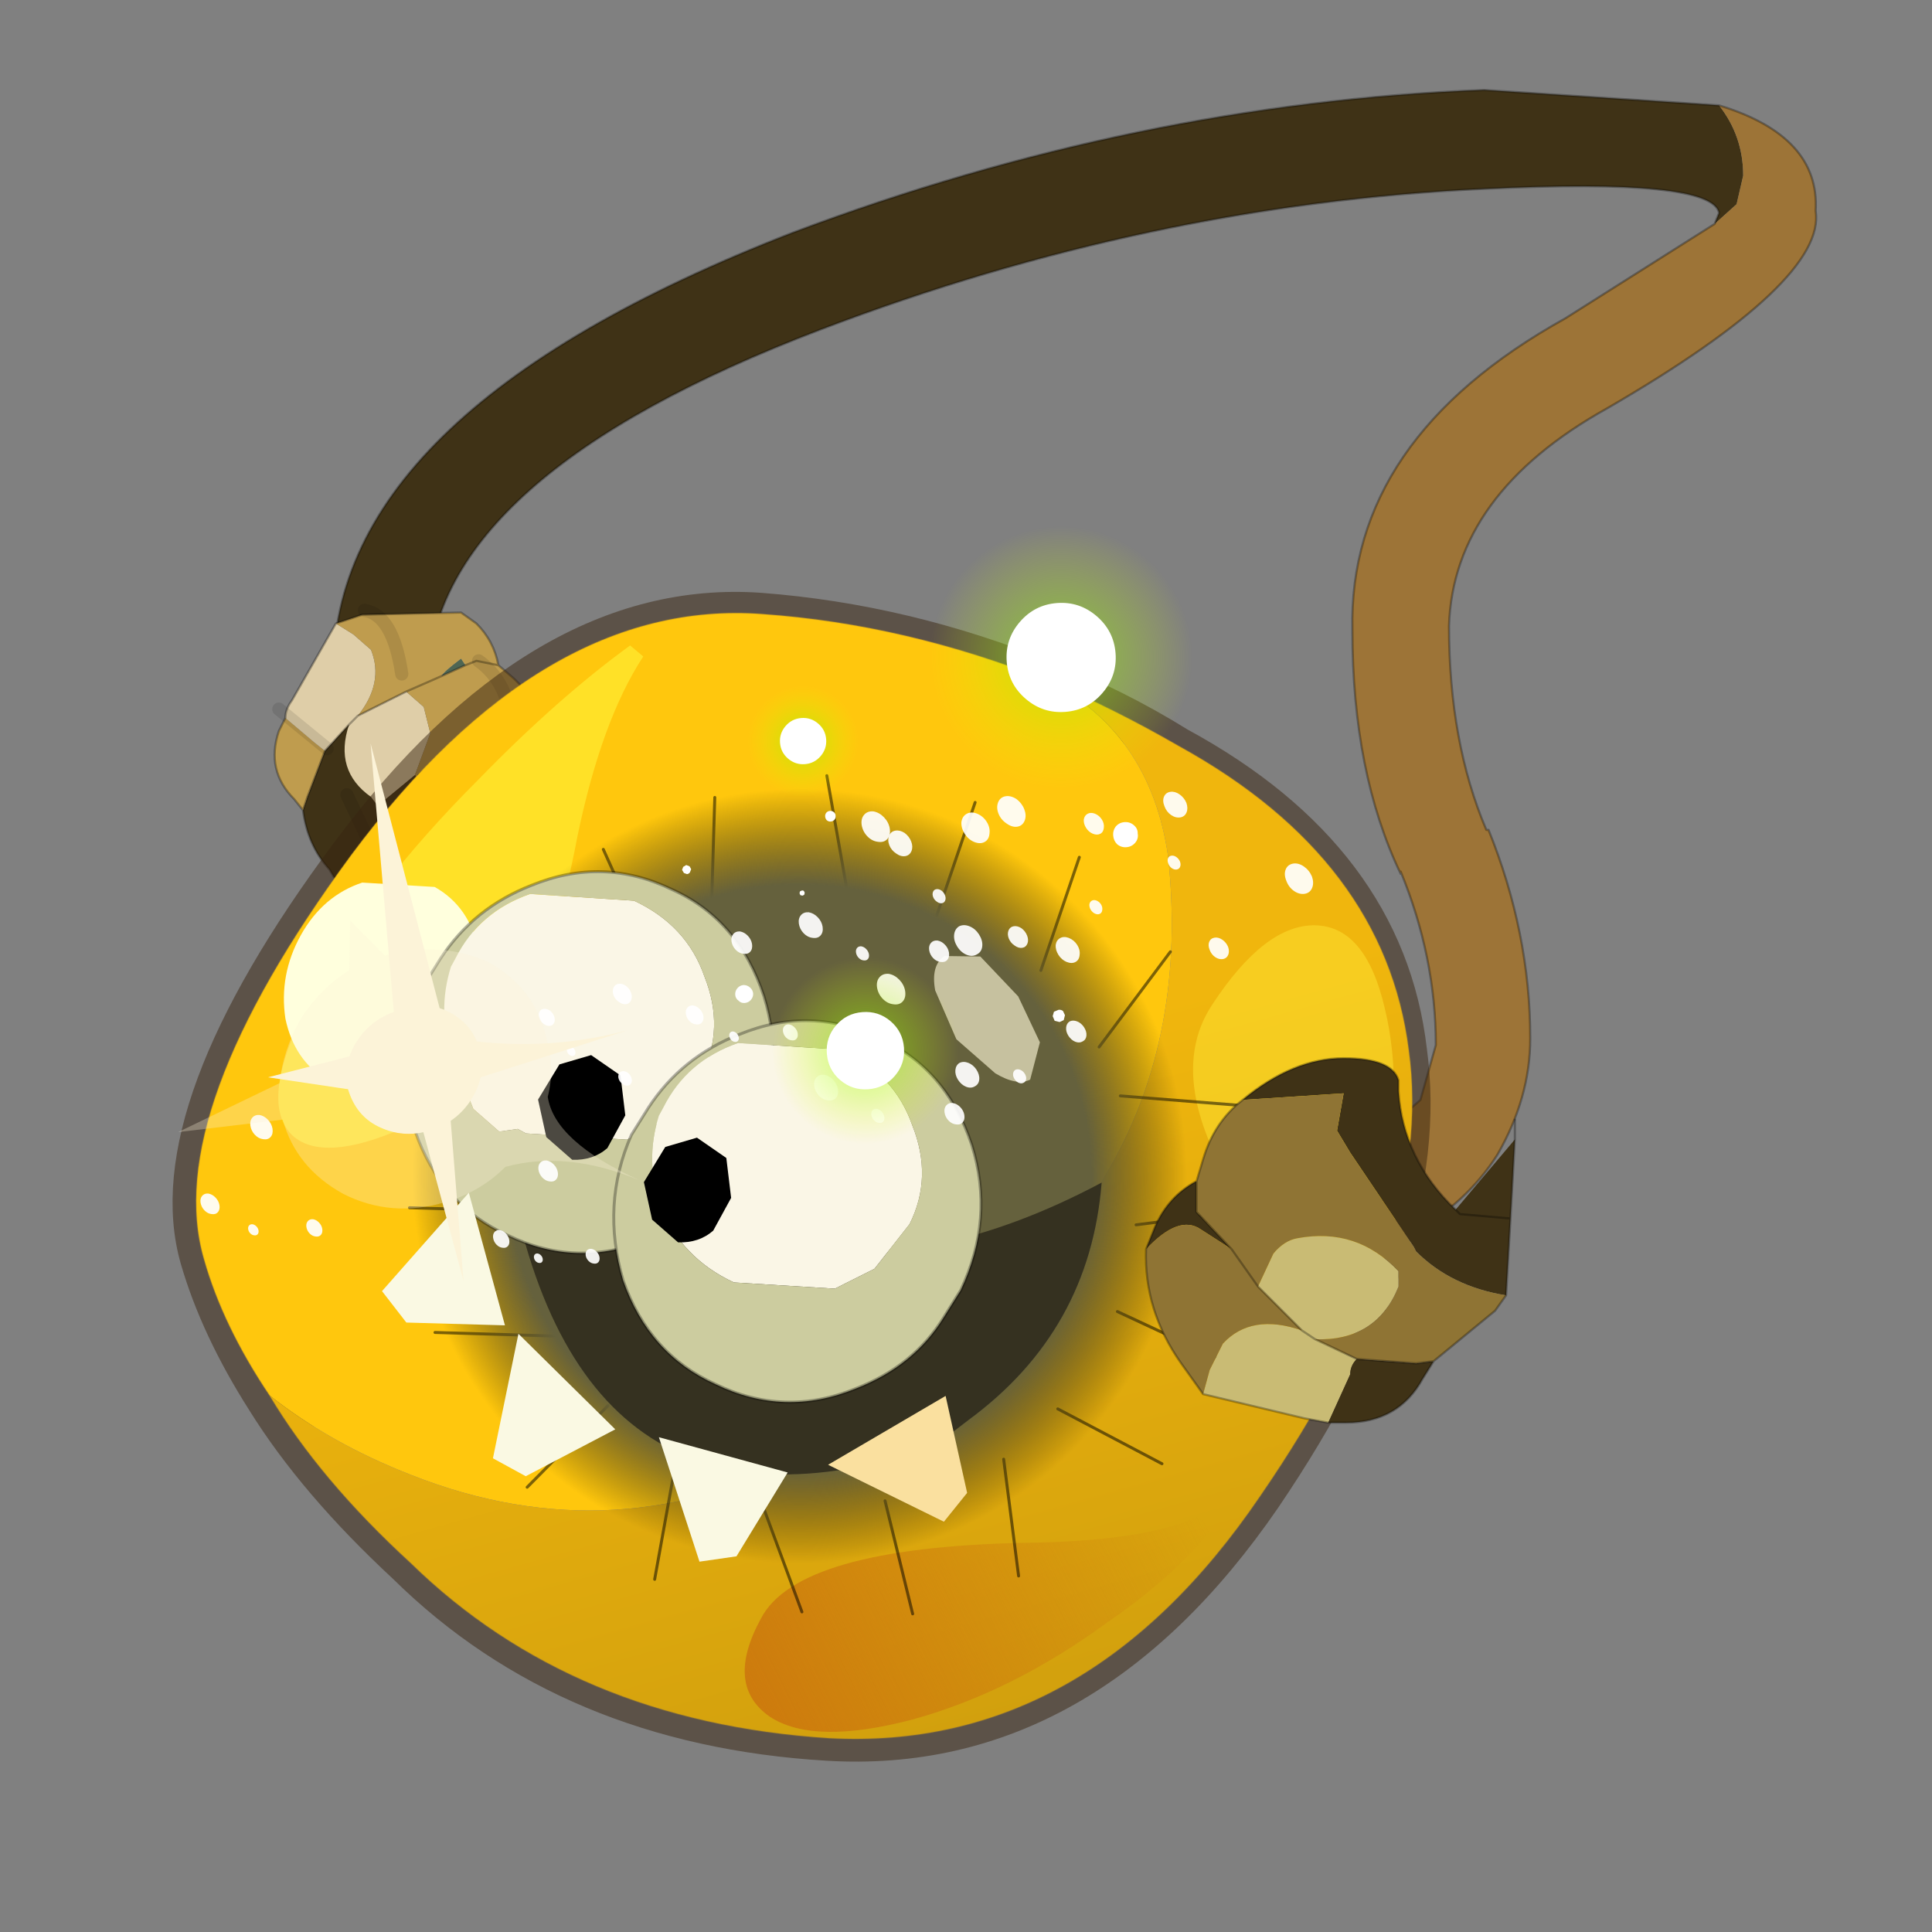 <?xml version="1.0" encoding="UTF-8" standalone="no"?>
<svg xmlns:xlink="http://www.w3.org/1999/xlink" height="440.0px" width="440.0px" xmlns="http://www.w3.org/2000/svg">
  <rect width="100%" height="100%" fill="#808080" stroke="none"/>
  <g transform="matrix(10.0, 0.0, 0.0, 10.0, 0.0, 0.0)">
    <use height="44.0" transform="matrix(1.0, 0.0, 0.0, 1.0, 0.0, 0.0)" width="44.0" xlink:href="#shape0"/>
    <use height="44.7" transform="matrix(0.574, 0.0, 0.0, 0.574, 4.474, 13.956)" width="48.25" xlink:href="#sprite0"/>
    <use height="11.45" transform="matrix(1.0, 0.0, 0.0, 1.0, 6.35, 14.7)" width="8.3" xlink:href="#shape2"/>
    <use height="38.45" transform="matrix(-0.66, 0.055, 0.055, 0.66, 29.95, 12.95)" width="38.45" xlink:href="#sprite1"/>
    <use height="7.45" transform="matrix(0.049, 0.051, -0.035, 0.04, 12.432, 26.333)" width="7.45" xlink:href="#shape7"/>
    <use height="7.45" transform="matrix(0.022, 0.023, -0.016, 0.018, 12.238, 28.504)" width="7.45" xlink:href="#shape7"/>
    <use height="7.45" transform="matrix(0.041, 0.043, -0.029, 0.034, 11.37, 27.932)" width="7.45" xlink:href="#shape7"/>
    <use height="7.45" transform="matrix(0.035, 0.036, -0.025, 0.028, 13.459, 28.374)" width="7.45" xlink:href="#shape7"/>
    <use height="7.45" transform="matrix(0.024, 0.062, -0.053, 0.009, 14.28, 22.373)" width="7.45" xlink:href="#shape7"/>
    <use height="7.45" transform="matrix(0.011, 0.029, -0.024, 0.004, 13.056, 23.819)" width="7.45" xlink:href="#shape7"/>
    <use height="7.45" transform="matrix(0.02, 0.052, -0.045, 0.007, 12.545, 22.95)" width="7.45" xlink:href="#shape7"/>
    <use height="7.45" transform="matrix(0.017, 0.044, -0.038, 0.006, 14.314, 24.374)" width="7.45" xlink:href="#shape7"/>
    <use height="7.45" transform="matrix(0.071, 0.074, -0.051, 0.058, 20.22, 22.04)" width="7.45" xlink:href="#shape7"/>
    <use height="7.45" transform="matrix(0.033, 0.034, -0.023, 0.027, 19.955, 25.188)" width="7.45" xlink:href="#shape7"/>
    <use height="7.45" transform="matrix(0.06, 0.062, -0.043, 0.049, 18.751, 24.36)" width="7.45" xlink:href="#shape7"/>
    <use height="7.45" transform="matrix(0.05, 0.052, -0.036, 0.041, 21.685, 25.022)" width="7.45" xlink:href="#shape7"/>
    <use height="7.45" transform="matrix(0.056, 0.059, -0.04, 0.046, 5.895, 25.283)" width="7.45" xlink:href="#shape7"/>
    <use height="7.45" transform="matrix(0.026, 0.027, -0.019, 0.021, 5.744, 27.831)" width="7.45" xlink:href="#shape7"/>
    <use height="7.45" transform="matrix(0.048, 0.05, -0.034, 0.039, 4.731, 27.089)" width="7.45" xlink:href="#shape7"/>
    <use height="7.45" transform="matrix(0.04, 0.042, -0.029, 0.033, 7.118, 27.688)" width="7.45" xlink:href="#shape7"/>
    <use height="7.45" transform="matrix(0.071, 0.074, -0.051, 0.058, 19.87, 18.34)" width="7.45" xlink:href="#shape7"/>
    <use height="7.45" transform="matrix(0.033, 0.034, -0.023, 0.027, 19.605, 21.488)" width="7.45" xlink:href="#shape7"/>
    <use height="7.45" transform="matrix(0.06, 0.062, -0.043, 0.049, 18.401, 20.66)" width="7.45" xlink:href="#shape7"/>
    <use height="7.45" transform="matrix(0.05, 0.052, -0.036, 0.041, 21.335, 21.322)" width="7.45" xlink:href="#shape7"/>
    <use height="7.45" transform="matrix(0.067, -0.037, 0.055, 0.086, 21.767, 18.671)" width="7.45" xlink:href="#shape7"/>
    <use height="7.45" transform="matrix(0.031, -0.017, 0.025, 0.04, 24.751, 20.575)" width="7.45" xlink:href="#shape7"/>
    <use height="7.45" transform="matrix(0.057, -0.031, 0.047, 0.073, 23.933, 21.479)" width="7.45" xlink:href="#shape7"/>
    <use height="7.45" transform="matrix(0.048, -0.026, 0.039, 0.061, 24.591, 18.63)" width="7.45" xlink:href="#shape7"/>
    <use height="7.45" transform="matrix(0.086, 0.035, -0.009, 0.087, 21.763, 20.967)" width="7.45" xlink:href="#shape7"/>
    <use height="7.45" transform="matrix(0.04, 0.016, -0.004, 0.04, 23.087, 24.305)" width="7.45" xlink:href="#shape7"/>
    <use height="7.45" transform="matrix(0.073, 0.029, -0.007, 0.073, 21.784, 24.099)" width="7.45" xlink:href="#shape7"/>
    <use height="7.45" transform="matrix(0.062, 0.025, -0.006, 0.062, 24.303, 23.17)" width="7.45" xlink:href="#shape7"/>
    <use height="7.45" transform="matrix(0.036, 0.093, -0.079, 0.013, 23.194, 18.086)" width="7.45" xlink:href="#shape7"/>
    <use height="7.45" transform="matrix(0.017, 0.043, -0.036, 0.006, 21.458, 20.228)" width="7.45" xlink:href="#shape7"/>
    <use height="7.45" transform="matrix(0.03, 0.078, -0.067, 0.011, 20.641, 18.876)" width="7.45" xlink:href="#shape7"/>
    <use height="7.45" transform="matrix(0.026, 0.066, -0.056, 0.009, 23.295, 21.061)" width="7.45" xlink:href="#shape7"/>
    <use height="7.45" transform="matrix(0.052, 0.054, -0.037, 0.043, 16.838, 21.111)" width="7.45" xlink:href="#shape7"/>
    <use height="7.45" transform="matrix(0.024, 0.025, -0.017, 0.02, 16.691, 23.444)" width="7.45" xlink:href="#shape7"/>
    <use height="7.45" transform="matrix(0.044, 0.046, -0.032, 0.036, 15.775, 22.813)" width="7.45" xlink:href="#shape7"/>
    <use height="7.45" transform="matrix(0.037, 0.039, -0.027, 0.03, 17.963, 23.258)" width="7.45" xlink:href="#shape7"/>
    <use height="7.45" transform="matrix(-0.03, 0.075, -0.081, -0.056, 29.995, 19.941)" width="7.45" xlink:href="#shape7"/>
    <use height="7.45" transform="matrix(-0.014, 0.034, -0.037, -0.026, 26.928, 19.615)" width="7.45" xlink:href="#shape7"/>
    <use height="7.45" transform="matrix(-0.026, 0.063, -0.069, -0.048, 27.119, 18.269)" width="7.45" xlink:href="#shape7"/>
    <use height="7.45" transform="matrix(-0.022, 0.053, -0.058, -0.04, 28.053, 21.55)" width="7.45" xlink:href="#shape7"/>
    <use height="60.75" transform="matrix(-0.243, 0.019, -0.019, -0.243, 28.177, 26.395)" width="57.3" xlink:href="#sprite6"/>
    <use height="12.45" transform="matrix(0.478, -0.751, -0.757, -0.383, 12.487, 30.148)" width="11.25" xlink:href="#sprite8"/>
    <use height="8.3" transform="matrix(1.0, 0.0, 0.0, 1.0, 26.1, 24.1)" width="8.4" xlink:href="#shape10"/>
  </g>
  <defs>
    <g id="shape0" transform="matrix(1.0, 0.0, 0.0, 1.0, 0.0, 0.0)">
      <path d="M44.0 44.0 L0.0 44.0 0.0 0.0 44.0 0.0 44.0 44.0" fill="#43adca" fill-opacity="0.0" fill-rule="evenodd" stroke="none"/>
      <path d="M39.15 2.4 Q39.7 3.1 39.7 4.0 L39.55 4.65 39.05 5.1 39.15 4.85 Q39.0 4.05 33.8 4.3 26.2 4.65 18.7 7.5 9.9 10.85 9.75 15.45 L9.85 16.85 9.8 16.8 Q10.15 17.75 11.25 18.6 L11.6 19.35 Q11.7 19.8 11.4 20.2 L10.7 20.65 9.9 20.5 Q8.15 19.2 7.75 17.6 L7.75 17.55 Q7.6 17.0 7.6 15.55 7.35 9.45 18.05 5.3 25.9 2.35 33.8 2.05 L39.15 2.4" fill="#3f3216" fill-rule="evenodd" stroke="none"/>
      <path d="M39.05 5.1 L39.55 4.65 39.7 4.0 Q39.7 3.1 39.15 2.4 41.45 3.1 41.35 4.8 41.6 6.4 36.6 9.3 33.1 11.25 33.0 14.25 33.0 16.9 33.85 18.9 L33.9 18.9 Q34.85 21.25 34.85 23.65 34.85 25.0 34.1 26.3 33.4 27.4 32.15 28.1 L31.3 28.2 Q30.9 28.05 30.65 27.65 30.45 27.2 30.6 26.8 L31.15 26.1 32.35 25.05 32.7 23.8 Q32.7 21.8 31.9 19.85 L31.9 19.9 Q30.8 17.6 30.8 14.35 30.7 10.0 35.65 7.25 L39.05 5.1" fill="#9d7437" fill-rule="evenodd" stroke="none"/>
      <path d="M39.15 2.4 L33.8 2.05 Q25.9 2.35 18.05 5.3 7.35 9.45 7.6 15.55 7.6 17.0 7.75 17.55 L7.75 17.6 Q8.15 19.2 9.9 20.5 L10.7 20.65 11.4 20.2 Q11.7 19.8 11.6 19.35 L11.25 18.6 Q10.15 17.75 9.8 16.8 L9.85 16.85 9.75 15.45 Q9.9 10.85 18.7 7.5 26.2 4.65 33.8 4.3 39.0 4.05 39.15 4.85 L39.05 5.1 35.65 7.25 Q30.7 10.0 30.8 14.35 30.8 17.6 31.9 19.9 L31.9 19.85 Q32.7 21.8 32.7 23.8 L32.35 25.05 31.15 26.1 30.6 26.8 Q30.45 27.2 30.65 27.65 30.9 28.05 31.3 28.2 L32.15 28.1 Q33.4 27.4 34.1 26.3 34.85 25.0 34.85 23.65 34.85 21.25 33.9 18.9 L33.85 18.9 Q33.0 16.9 33.0 14.25 33.1 11.25 36.6 9.3 41.6 6.4 41.35 4.8 41.45 3.1 39.15 2.4 Z" fill="none" stroke="#000000" stroke-linecap="round" stroke-linejoin="round" stroke-opacity="0.302" stroke-width="0.05"/>
      <path d="M10.05 15.4 Q10.1 15.3 10.5 15.0 L10.6 15.15 10.05 15.4 M7.65 20.05 L7.7 20.0 8.4 19.1 7.85 20.2 7.65 20.05" fill="#4f6653" fill-rule="evenodd" stroke="none"/>
      <path d="M7.4 17.1 L7.95 16.5 Q7.6 17.55 8.45 18.15 L8.6 18.35 9.45 17.65 9.5 17.7 Q8.85 18.25 8.4 19.1 L7.7 20.0 7.65 20.05 7.5 19.8 Q7.0 19.25 6.9 18.45 L7.0 18.15 7.4 17.1" fill="#3f3216" fill-rule="evenodd" stroke="none"/>
      <path d="M8.15 16.3 Q8.75 15.55 8.45 14.8 L8.05 14.45 7.65 14.2 8.25 14.0 10.5 13.95 10.85 14.2 Q11.25 14.6 11.35 15.15 L10.85 15.05 10.6 15.15 10.85 15.05 11.35 15.15 11.7 15.45 12.5 16.25 Q10.65 16.55 9.5 17.65 L9.5 17.7 9.45 17.65 9.8 16.7 9.65 16.1 9.25 15.75 8.15 16.3 M10.05 15.4 L9.25 15.75 10.05 15.4 10.6 15.15 10.5 15.0 Q10.1 15.3 10.05 15.4 M6.5 16.35 L7.15 16.9 7.4 17.1 7.0 18.15 6.9 18.45 6.7 18.2 Q6.05 17.55 6.35 16.65 L6.5 16.35" fill="#bf9c4e" fill-rule="evenodd" stroke="none"/>
      <path d="M7.65 14.2 L8.05 14.45 8.45 14.8 Q8.75 15.55 8.15 16.3 L9.25 15.75 9.65 16.1 9.8 16.7 9.45 17.65 8.6 18.35 8.45 18.15 Q7.6 17.55 7.95 16.5 L7.4 17.1 7.15 16.9 6.5 16.35 Q6.5 16.15 6.65 15.95 L7.65 14.2 M8.15 16.3 L7.95 16.5 8.15 16.3" fill="#dfcea8" fill-rule="evenodd" stroke="none"/>
      <path d="M8.15 16.3 L9.25 15.75 10.05 15.4 M10.6 15.15 L10.85 15.05 11.35 15.15 Q11.25 14.6 10.85 14.2 L10.5 13.95 8.25 14.0 7.65 14.2 6.65 15.95 Q6.5 16.15 6.5 16.35 M7.4 17.1 L7.95 16.5 8.15 16.3 M6.9 18.45 L6.7 18.2 Q6.05 17.55 6.35 16.65 L6.5 16.35 M7.4 17.1 L7.0 18.15 6.9 18.45 Q7.0 19.25 7.5 19.8 L7.65 20.05 M7.85 20.2 L7.65 20.05 M11.35 15.15 L11.7 15.45 12.5 16.25 M10.6 15.15 L10.05 15.4" fill="none" stroke="#000000" stroke-linecap="round" stroke-linejoin="round" stroke-opacity="0.302" stroke-width="0.05"/>
      <path d="M6.35 16.15 L7.45 17.05 M8.75 19.6 L8.35 19.05 7.9 18.1 M9.85 21.7 L10.05 20.05 M11.35 18.35 L11.0 19.2 M10.9 15.05 Q11.6 15.55 11.65 16.6 M8.3 13.9 Q8.95 14.0 9.15 15.35" fill="none" stroke="#000000" stroke-linecap="round" stroke-linejoin="round" stroke-opacity="0.102" stroke-width="0.3"/>
      <path d="M23.8 15.55 Q25.35 16.15 26.8 17.05 31.5 19.6 32.0 23.95 32.6 28.3 28.7 34.05 24.65 39.95 18.85 39.6 13.0 39.25 9.3 35.6 7.25 33.7 6.1 31.85 5.05 30.2 4.6 28.65 3.65 25.35 8.0 19.5 12.35 13.65 17.3 14.0 20.6 14.25 23.8 15.55 Z" fill="none" stroke="#382510" stroke-linecap="round" stroke-linejoin="round" stroke-opacity="0.502" stroke-width="1.0"/>
    </g>
    <g id="sprite0" transform="matrix(1.0, 0.0, 0.0, 1.0, 24.1, 44.7)">
      <use height="44.7" transform="matrix(1.0, 0.0, 0.0, 1.0, -24.1, -44.7)" width="48.25" xlink:href="#shape1"/>
    </g>
    <g id="shape1" transform="matrix(1.0, 0.0, 0.0, 1.0, 24.1, 44.7)">
      <path d="M9.7 -42.0 Q13.75 -39.9 14.45 -35.05 15.2 -28.05 12.15 -22.7 7.95 -15.4 0.4 -11.45 -7.4 -7.25 -15.6 -10.5 -18.8 -11.75 -21.2 -13.65 -23.05 -16.4 -23.8 -19.05 -25.5 -24.85 -17.95 -35.1 -10.35 -45.3 -1.65 -44.65 4.05 -44.25 9.7 -42.0" fill="#ffc70d" fill-rule="evenodd" stroke="none"/>
      <path d="M-21.2 -13.65 Q-18.8 -11.75 -15.6 -10.5 -7.4 -7.25 0.4 -11.45 7.95 -15.4 12.15 -22.7 15.2 -28.05 14.45 -35.05 13.75 -39.9 9.7 -42.0 12.3 -40.9 14.9 -39.4 23.05 -34.9 24.0 -27.35 25.05 -19.75 18.1 -9.65 11.2 0.5 1.0 -0.05 -9.15 -0.7 -15.6 -7.0 -19.2 -10.3 -21.2 -13.65" fill="url(#gradient0)" fill-rule="evenodd" stroke="none"/>
      <path d="M9.7 -42.0 Q4.05 -44.25 -1.65 -44.65 -10.35 -45.3 -17.95 -35.1 -25.5 -24.85 -23.8 -19.05 -23.05 -16.4 -21.2 -13.65 -19.2 -10.3 -15.6 -7.0 -9.15 -0.7 1.0 -0.05 11.2 0.5 18.1 -9.65 25.05 -19.75 24.0 -27.35 23.05 -34.9 14.9 -39.4 12.3 -40.9 9.7 -42.0 Z" fill="none" stroke="#b58b2a" stroke-linecap="round" stroke-linejoin="round" stroke-opacity="0.302" stroke-width="0.05"/>
      <path d="M16.2 -29.15 Q18.3 -32.35 20.3 -32.3 22.3 -32.25 23.05 -29.0 23.85 -25.75 22.9 -21.15 22.2 -17.9 20.95 -15.4 L20.25 -15.35 Q20.1 -17.5 18.0 -20.4 14.05 -25.9 16.2 -29.15" fill="#fee835" fill-opacity="0.471" fill-rule="evenodd" stroke="none"/>
      <path d="M16.25 -8.45 Q14.75 -6.5 12.05 -4.65 8.3 -1.9 4.35 -0.8 0.4 0.25 -1.35 -0.9 -3.15 -2.15 -1.7 -4.8 -0.25 -7.6 8.7 -7.8 13.5 -7.85 15.65 -8.85 L16.25 -8.45" fill="url(#gradient1)" fill-rule="evenodd" stroke="none"/>
    </g>
    <linearGradient gradientTransform="matrix(0.008, 0.029, -0.025, 0.007, -0.05, 0.3)" gradientUnits="userSpaceOnUse" id="gradient0" spreadMethod="pad" x1="-819.2" x2="819.2">
      <stop offset="0.0" stop-color="#f0b60d"/>
      <stop offset="1.0" stop-color="#b68c0d"/>
    </linearGradient>
    <linearGradient gradientTransform="matrix(0.01, -0.006, 0.002, 0.004, 6.7, -5.75)" gradientUnits="userSpaceOnUse" id="gradient1" spreadMethod="pad" x1="-819.2" x2="819.2">
      <stop offset="0.0" stop-color="#cd7b0d"/>
      <stop offset="1.0" stop-color="#cd7b0d" stop-opacity="0.0"/>
    </linearGradient>
    <g id="shape2" transform="matrix(1.0, 0.0, 0.0, 1.0, -6.35, -14.7)">
      <path d="M14.35 14.7 L14.65 14.95 Q13.7 16.4 13.15 19.05 12.2 24.1 9.8 25.4 7.45 26.6 6.65 25.85 5.85 25.05 7.1 22.7 8.35 20.3 10.9 17.75 12.7 15.9 14.35 14.7" fill="#fefe45" fill-opacity="0.471" fill-rule="evenodd" stroke="none"/>
      <path d="M9.15 24.75 L7.45 24.6 Q6.7 24.15 6.5 23.2 6.35 22.2 6.85 21.3 7.35 20.4 8.25 20.1 L9.9 20.2 Q10.7 20.65 10.9 21.65 11.1 22.6 10.6 23.5 10.1 24.4 9.15 24.75" fill="#ffffdd" fill-rule="evenodd" stroke="none"/>
    </g>
    <g id="sprite1" transform="matrix(1.0, 0.0, 0.0, 1.0, 0.0, 0.0)">
      <use height="15.45" transform="matrix(1.963, -0.526, 0.526, 1.963, -0.013, 8.136)" width="15.45" xlink:href="#sprite2"/>
      <use height="6.45" transform="matrix(1.963, -0.526, 0.526, 1.963, 18.482, 10.149)" width="6.2" xlink:href="#sprite3"/>
      <use height="6.45" transform="matrix(1.963, -0.526, 0.526, 1.963, 11.782, 15.85)" width="6.2" xlink:href="#sprite4"/>
      <use height="5.45" transform="matrix(1.963, -0.526, 0.526, 1.963, 12.722, 23.809)" width="10.35" xlink:href="#sprite5"/>
    </g>
    <g id="sprite2" transform="matrix(1.0, 0.0, 0.0, 1.0, 7.7, 7.7)">
      <use height="15.45" transform="matrix(1.0, 0.0, 0.0, 1.0, -7.7, -7.7)" width="15.45" xlink:href="#shape3"/>
    </g>
    <g id="shape3" transform="matrix(1.0, 0.0, 0.0, 1.0, 7.7, 7.7)">
      <path d="M2.35 -3.95 L2.65 -5.95 M0.15 -4.75 L0.85 -6.65 M-1.4 -4.65 L-1.7 -6.65 M-3.3 -4.05 L-3.6 -6.05 M-4.5 -2.95 L-5.4 -4.75 M-5.0 -2.2 L-7.0 -2.4 M4.15 -1.85 L5.85 -2.85 M3.25 -3.15 L4.35 -4.75 M-0.25 5.65 L-1.25 7.35 M1.3 5.25 L1.3 7.25 M2.6 4.5 L3.7 6.1 M3.7 3.5 L5.7 3.8 M4.5 1.5 L6.5 1.8 M-5.65 -0.1 L-7.55 -0.7 M-5.6 1.4 L-7.5 1.9 M-4.9 3.2 L-6.8 3.8 M-4.15 4.2 L-4.75 6.1 M-2.3 5.25 L-3.1 7.05 M4.75 0.1 L6.35 -1.0" fill="none" stroke="#000000" stroke-linecap="round" stroke-linejoin="round" stroke-opacity="0.514" stroke-width="0.05"/>
      <path d="M-7.7 0.05 Q-7.7 3.25 -5.45 5.5 -3.15 7.75 0.05 7.75 3.25 7.75 5.5 5.5 7.8 3.25 7.75 0.05 7.8 -3.2 5.5 -5.45 3.25 -7.7 0.05 -7.7 -3.15 -7.7 -5.45 -5.45 -7.7 -3.2 -7.7 0.05" fill="url(#gradient2)" fill-rule="evenodd" stroke="none"/>
      <path d="M-2.1 -2.65 L-1.6 -3.4 Q-1.45 -3.8 -1.65 -4.0 L-2.25 -4.1 -3.0 -3.55 -3.5 -2.85 -3.45 -2.2 Q-3.25 -2.05 -2.85 -2.2 L-2.1 -2.65" fill="#c6c19f" fill-rule="evenodd" stroke="none"/>
      <path d="M-2.95 4.2 Q2.75 7.35 5.1 0.5 L5.3 -0.3 Q0.05 3.25 -4.95 -0.7 -5.2 1.8 -3.45 3.65 L-2.95 4.2" fill="#353120" fill-rule="evenodd" stroke="none"/>
    </g>
    <radialGradient cx="0" cy="0" gradientTransform="matrix(-0.008, 0.0, 0.0, 0.008, 0.1, 0.1)" gradientUnits="userSpaceOnUse" id="gradient2" r="819.2" spreadMethod="pad">
      <stop offset="0.753" stop-color="#65613d"/>
      <stop offset="1.0" stop-color="#423401" stop-opacity="0.0"/>
    </radialGradient>
    <g id="sprite3" transform="matrix(1.0, 0.0, 0.0, 1.0, 3.1, 3.2)">
      <use height="6.45" transform="matrix(1.0, 0.0, 0.0, 1.0, -3.1, -3.2)" width="6.2" xlink:href="#shape4"/>
    </g>
    <g id="shape4" transform="matrix(1.0, 0.0, 0.0, 1.0, 3.1, 3.2)">
      <path d="M1.5 -2.6 Q2.3 -2.15 2.55 -1.3 L2.6 -1.15 Q2.7 -0.35 2.3 0.35 L2.05 0.75 1.8 1.15 1.3 1.45 1.0 1.35 0.85 1.4 -0.85 1.2 -1.45 0.75 -1.9 -0.1 Q-2.15 -0.95 -1.65 -1.75 -1.2 -2.55 -0.25 -2.8 L1.5 -2.6" fill="#faf6e6" fill-rule="evenodd" stroke="none"/>
      <path d="M2.8 -1.25 L3.0 -0.75 Q3.3 0.5 2.7 1.7 2.05 2.85 0.85 3.15 -0.4 3.5 -1.5 2.8 -2.4 2.25 -2.75 1.35 L-2.95 0.85 Q-3.3 -0.45 -2.7 -1.6 -2.05 -2.8 -0.85 -3.1 0.4 -3.45 1.5 -2.75 2.4 -2.2 2.8 -1.25 M1.5 -2.6 L-0.25 -2.8 Q-1.2 -2.55 -1.65 -1.75 -2.15 -0.95 -1.9 -0.1 L-1.45 0.75 -0.85 1.2 0.85 1.4 1.0 1.35 1.3 1.45 1.8 1.15 2.05 0.75 2.3 0.35 Q2.7 -0.35 2.6 -1.15 L2.55 -1.3 Q2.3 -2.15 1.5 -2.6" fill="#cccc9f" fill-rule="evenodd" stroke="none"/>
      <path d="M2.8 -1.25 Q2.4 -2.2 1.5 -2.75 0.4 -3.45 -0.85 -3.1 -2.05 -2.8 -2.7 -1.6 -3.3 -0.45 -2.95 0.85 L-2.75 1.35 Q-2.4 2.25 -1.5 2.8 -0.4 3.5 0.85 3.15 2.05 2.85 2.7 1.7 3.3 0.5 3.0 -0.75 L2.8 -1.25 Z" fill="none" stroke="#000000" stroke-linecap="butt" stroke-linejoin="miter" stroke-miterlimit="3.0" stroke-opacity="0.302" stroke-width="0.05"/>
      <path d="M-0.75 0.8 L-0.55 0.15 0.0 -0.1 0.5 0.15 0.75 0.8 0.5 1.4 0.0 1.7 Q-0.35 1.65 -0.55 1.4 L-0.75 0.8" fill="#000000" fill-rule="evenodd" stroke="none"/>
    </g>
    <g id="sprite4" transform="matrix(1.0, 0.0, 0.0, 1.0, 3.1, 3.2)">
      <use height="6.45" transform="matrix(1.0, 0.0, 0.0, 1.0, -3.1, -3.2)" width="6.2" xlink:href="#shape5"/>
    </g>
    <g id="shape5" transform="matrix(1.0, 0.0, 0.0, 1.0, 3.1, 3.2)">
      <path d="M1.5 -2.6 Q2.3 -2.15 2.55 -1.3 L2.6 -1.15 Q2.7 -0.35 2.3 0.35 1.8 1.15 0.85 1.4 L-0.85 1.2 -1.45 0.75 -1.9 -0.1 Q-2.15 -0.95 -1.65 -1.75 -1.2 -2.55 -0.25 -2.8 L1.5 -2.6" fill="#faf6e6" fill-rule="evenodd" stroke="none"/>
      <path d="M1.5 -2.6 L-0.25 -2.8 Q-1.2 -2.55 -1.65 -1.75 -2.15 -0.95 -1.9 -0.1 L-1.45 0.75 -0.85 1.2 0.85 1.4 Q1.8 1.15 2.3 0.35 2.7 -0.35 2.6 -1.15 L2.55 -1.3 Q2.3 -2.15 1.5 -2.6 M1.5 -2.75 Q2.4 -2.2 2.8 -1.25 L3.0 -0.75 Q3.3 0.5 2.7 1.7 2.05 2.85 0.85 3.15 -0.4 3.5 -1.5 2.8 -2.4 2.25 -2.75 1.35 L-2.95 0.85 Q-3.3 -0.45 -2.7 -1.6 -2.05 -2.8 -0.85 -3.1 0.4 -3.45 1.5 -2.75" fill="#cccc9f" fill-rule="evenodd" stroke="none"/>
      <path d="M1.5 -2.75 Q0.4 -3.45 -0.85 -3.1 -2.05 -2.8 -2.7 -1.6 -3.3 -0.45 -2.95 0.85 L-2.75 1.35 Q-2.4 2.25 -1.5 2.8 -0.4 3.5 0.85 3.15 2.05 2.85 2.7 1.7 3.3 0.5 3.0 -0.75 L2.8 -1.25 Q2.4 -2.2 1.5 -2.75 Z" fill="none" stroke="#000000" stroke-linecap="butt" stroke-linejoin="miter" stroke-miterlimit="3.0" stroke-opacity="0.302" stroke-width="0.05"/>
      <path d="M1.9 -0.9 L2.4 -0.65 2.65 0.0 2.4 0.6 1.9 0.9 Q1.55 0.85 1.35 0.6 L1.15 0.0 1.35 -0.65 1.9 -0.9" fill="#000000" fill-rule="evenodd" stroke="none"/>
    </g>
    <g id="sprite5" transform="matrix(1.0, 0.0, 0.0, 1.0, 5.15, 2.7)">
      <use height="5.45" transform="matrix(1.0, 0.0, 0.0, 1.0, -5.15, -2.7)" width="10.35" xlink:href="#shape6"/>
    </g>
    <g id="shape6" transform="matrix(1.0, 0.0, 0.0, 1.0, 5.15, 2.7)">
      <path d="M5.2 -0.8 L4.7 -0.35 3.05 -0.6 4.05 -2.7 5.2 -0.8 M2.25 1.85 L0.9 0.8 2.8 -0.5 2.85 1.65 2.25 1.85 M-1.5 2.55 L-2.1 1.0 0.15 0.8 -0.9 2.75 -1.5 2.55" fill="#faf9e3" fill-rule="evenodd" stroke="none"/>
      <path d="M-4.85 1.35 L-5.15 0.8 -4.5 -0.75 -2.75 0.75 -4.85 1.35" fill="#fae09f" fill-rule="evenodd" stroke="none"/>
    </g>
    <g id="shape7" transform="matrix(1.0, 0.0, 0.0, 1.0, 2.1, 5.3)">
      <path d="M5.35 -1.6 Q5.35 -0.1 4.2 1.0 3.1 2.15 1.6 2.15 0.1 2.15 -1.05 1.0 -2.1 -0.1 -2.1 -1.6 -2.1 -3.1 -1.05 -4.25 0.1 -5.3 1.6 -5.3 3.1 -5.3 4.2 -4.25 5.35 -3.1 5.35 -1.6" fill="#ffffff" fill-opacity="0.922" fill-rule="evenodd" stroke="none"/>
    </g>
    <g id="sprite6" transform="matrix(1.0, 0.0, 0.0, 1.0, 12.75, 48.0)">
      <use height="46.7" transform="matrix(1.0, 0.0, 0.0, 1.0, -12.75, -33.95)" width="25.5" xlink:href="#sprite7"/>
      <use height="46.7" transform="matrix(-0.502, 0.502, -0.502, -0.502, 44.539, -24.56)" width="25.5" xlink:href="#sprite7"/>
      <use height="46.7" transform="matrix(0.424, 0.0, 0.0, 0.424, 19.24, -20.305)" width="25.5" xlink:href="#sprite7"/>
    </g>
    <g id="sprite7" transform="matrix(1.0, 0.0, 0.0, 1.0, 12.75, 33.95)">
      <use height="46.7" transform="matrix(1.0, 0.0, 0.0, 1.0, -12.75, -33.95)" width="25.5" xlink:href="#shape8"/>
    </g>
    <g id="shape8" transform="matrix(1.0, 0.0, 0.0, 1.0, 12.75, 33.95)">
      <path d="M9.0 -9.0 Q12.75 -5.25 12.75 0.0 12.75 5.25 9.0 9.0 5.25 12.75 0.0 12.75 -5.25 12.75 -9.0 9.0 -12.75 5.25 -12.75 0.0 -12.75 -5.25 -9.0 -9.0 -5.25 -12.75 0.0 -12.75 5.25 -12.75 9.0 -9.0 M1.8 -1.8 Q1.05 -2.55 0.0 -2.55 -1.05 -2.55 -1.8 -1.8 -2.55 -1.05 -2.55 0.0 -2.55 1.05 -1.8 1.8 -1.05 2.55 0.0 2.55 1.05 2.55 1.8 1.8 2.55 1.05 2.55 0.0 2.55 -1.05 1.8 -1.8" fill="url(#gradient3)" fill-rule="evenodd" stroke="none"/>
      <path d="M2.8 -33.95 L3.25 -33.8 3.4 -33.35 3.25 -32.95 2.8 -32.8 Q2.55 -32.8 2.4 -32.95 L2.25 -33.35 2.4 -33.8 2.8 -33.95 M-5.55 -16.15 Q-5.9 -16.5 -5.85 -16.95 -5.9 -17.45 -5.55 -17.8 -5.2 -18.15 -4.7 -18.15 -4.2 -18.15 -3.85 -17.8 -3.55 -17.45 -3.55 -16.95 -3.55 -16.5 -3.85 -16.15 -4.2 -15.8 -4.7 -15.8 -5.2 -15.8 -5.55 -16.15" fill="#ffffff" fill-rule="evenodd" stroke="none"/>
      <path d="M3.6 -3.6 Q5.1 -2.1 5.1 0.0 5.1 2.1 3.6 3.6 2.1 5.1 0.0 5.1 -2.1 5.1 -3.6 3.6 -5.1 2.1 -5.1 0.0 -5.1 -2.1 -3.6 -3.6 -2.1 -5.1 0.0 -5.1 2.1 -5.1 3.6 -3.6" fill="#ffffff" fill-rule="evenodd" stroke="none"/>
    </g>
    <radialGradient cx="0" cy="0" gradientTransform="matrix(0.015, 0.0, 0.0, 0.015, 0.0, 0.0)" gradientUnits="userSpaceOnUse" id="gradient3" r="819.2" spreadMethod="pad">
      <stop offset="0.0" stop-color="#80ff00" stop-opacity="0.561"/>
      <stop offset="1.0" stop-color="#e6ff00" stop-opacity="0.0"/>
    </radialGradient>
    <g id="sprite8" transform="matrix(1.0, 0.0, 0.0, 1.0, 0.0, -5.1)">
      <use height="12.45" transform="matrix(1.0, 0.0, 0.0, 1.0, 0.0, 5.1)" width="11.25" xlink:href="#shape9"/>
    </g>
    <g id="shape9" transform="matrix(1.0, 0.0, 0.0, 1.0, 0.0, -5.1)">
      <path d="M1.6 14.1 Q0.65 13.1 0.6 11.65 0.6 10.2 1.6 9.2 2.25 8.55 3.1 8.35 4.2 7.2 4.35 5.1 4.25 7.6 5.2 8.4 5.95 8.65 6.5 9.25 7.55 10.25 7.6 11.7 7.55 13.0 6.65 14.05 L6.55 14.15 6.95 15.45 5.8 14.75 Q5.05 15.15 4.1 15.15 3.2 15.1 2.4 14.7 L0.1 16.3 1.6 14.1 M2.55 11.85 Q2.55 12.5 3.05 13.05 3.55 13.55 4.25 13.55 4.95 13.55 5.45 13.05 6.0 12.55 6.0 11.9 6.0 11.15 5.5 10.65 5.0 10.1 4.25 10.1 3.55 10.1 3.05 10.6 2.55 11.1 2.55 11.85" fill="#fcf3d8" fill-opacity="0.302" fill-rule="evenodd" stroke="none"/>
      <path d="M2.55 11.85 Q2.55 11.1 3.05 10.6 3.55 10.1 4.25 10.1 5.0 10.1 5.5 10.65 6.0 11.15 6.0 11.9 6.0 12.55 5.45 13.05 4.95 13.55 4.25 13.55 3.55 13.55 3.05 13.05 2.55 12.5 2.55 11.85" fill="#fcf3d8" fill-rule="evenodd" stroke="none"/>
      <path d="M4.25 10.8 L7.65 7.55 Q6.1 9.2 5.4 11.55 L11.25 17.55 4.65 12.6 2.4 15.05 3.6 11.4 0.0 7.65 4.25 10.8" fill="#fcf3d8" fill-rule="evenodd" stroke="none"/>
    </g>
    <g id="shape10" transform="matrix(1.0, 0.0, 0.0, 1.0, -26.1, -24.1)">
      <path d="M30.25 32.4 L29.7 32.3 27.4 31.75 27.55 31.2 27.85 30.6 Q28.5 29.9 29.65 30.3 L28.65 29.3 29.0 28.55 Q29.25 28.25 29.55 28.2 30.9 27.95 31.85 28.95 L31.85 29.3 Q31.35 30.55 29.95 30.5 L30.9 30.95 Q30.75 31.1 30.75 31.3 L30.25 32.4 M29.95 30.5 L29.65 30.3 29.95 30.5" fill="#c9bb74" fill-rule="evenodd" stroke="none"/>
      <path d="M28.3 25.05 Q29.45 24.1 30.6 24.1 31.7 24.1 31.85 24.6 L31.85 24.85 Q31.95 26.4 33.15 27.55 L34.5 25.95 34.4 27.75 34.3 29.5 Q33.05 29.3 32.25 28.5 L32.2 28.4 30.75 26.25 30.45 25.75 30.6 24.9 28.3 25.05 M32.65 31.0 L32.4 31.4 Q31.85 32.4 30.65 32.4 L30.25 32.4 30.75 31.3 Q30.75 31.1 30.9 30.95 L32.25 31.05 32.65 31.0 M26.1 28.45 L26.3 27.95 Q26.6 27.25 27.25 26.9 L27.25 27.6 28.05 28.45 27.35 28.0 Q26.85 27.65 26.1 28.45 M34.4 27.75 L33.25 27.65 33.15 27.55 33.25 27.65 34.4 27.75" fill="#3f3216" fill-rule="evenodd" stroke="none"/>
      <path d="M34.3 29.5 L34.05 29.85 32.65 31.0 32.25 31.05 30.9 30.95 29.95 30.5 Q31.35 30.55 31.85 29.3 L31.85 28.95 Q30.9 27.95 29.55 28.2 29.25 28.25 29.0 28.55 L28.65 29.3 28.05 28.45 28.65 29.3 29.65 30.3 Q28.5 29.9 27.85 30.6 L27.55 31.2 27.4 31.75 26.9 31.05 Q26.05 29.85 26.1 28.45 26.85 27.65 27.35 28.0 L28.05 28.45 27.25 27.6 27.25 26.9 27.4 26.4 Q27.65 25.55 28.3 25.05 L30.6 24.9 30.45 25.75 30.75 26.25 32.2 28.4 32.25 28.5 Q33.05 29.3 34.3 29.5" fill="#8f7434" fill-rule="evenodd" stroke="none"/>
      <path d="M34.5 25.95 L34.5 25.5 M28.3 25.05 Q29.45 24.1 30.6 24.1 31.7 24.1 31.85 24.6 L31.85 24.85 Q31.95 26.4 33.15 27.55 L33.25 27.65 34.4 27.75 34.3 29.5 34.05 29.85 32.65 31.0 32.4 31.4 Q31.85 32.4 30.65 32.4 L30.25 32.4 29.7 32.3 27.4 31.75 26.9 31.05 Q26.05 29.85 26.1 28.45 L26.3 27.95 Q26.6 27.25 27.25 26.9 L27.4 26.4 Q27.65 25.55 28.3 25.05 M34.5 25.95 L34.4 27.75 M30.9 30.95 L32.25 31.05 32.65 31.0 M29.95 30.5 L30.9 30.95 M27.25 26.9 L27.25 27.6 28.05 28.45 28.65 29.3 29.65 30.3 29.95 30.5" fill="none" stroke="#000000" stroke-linecap="round" stroke-linejoin="round" stroke-opacity="0.302" stroke-width="0.05"/>
    </g>
  </defs>
</svg>
